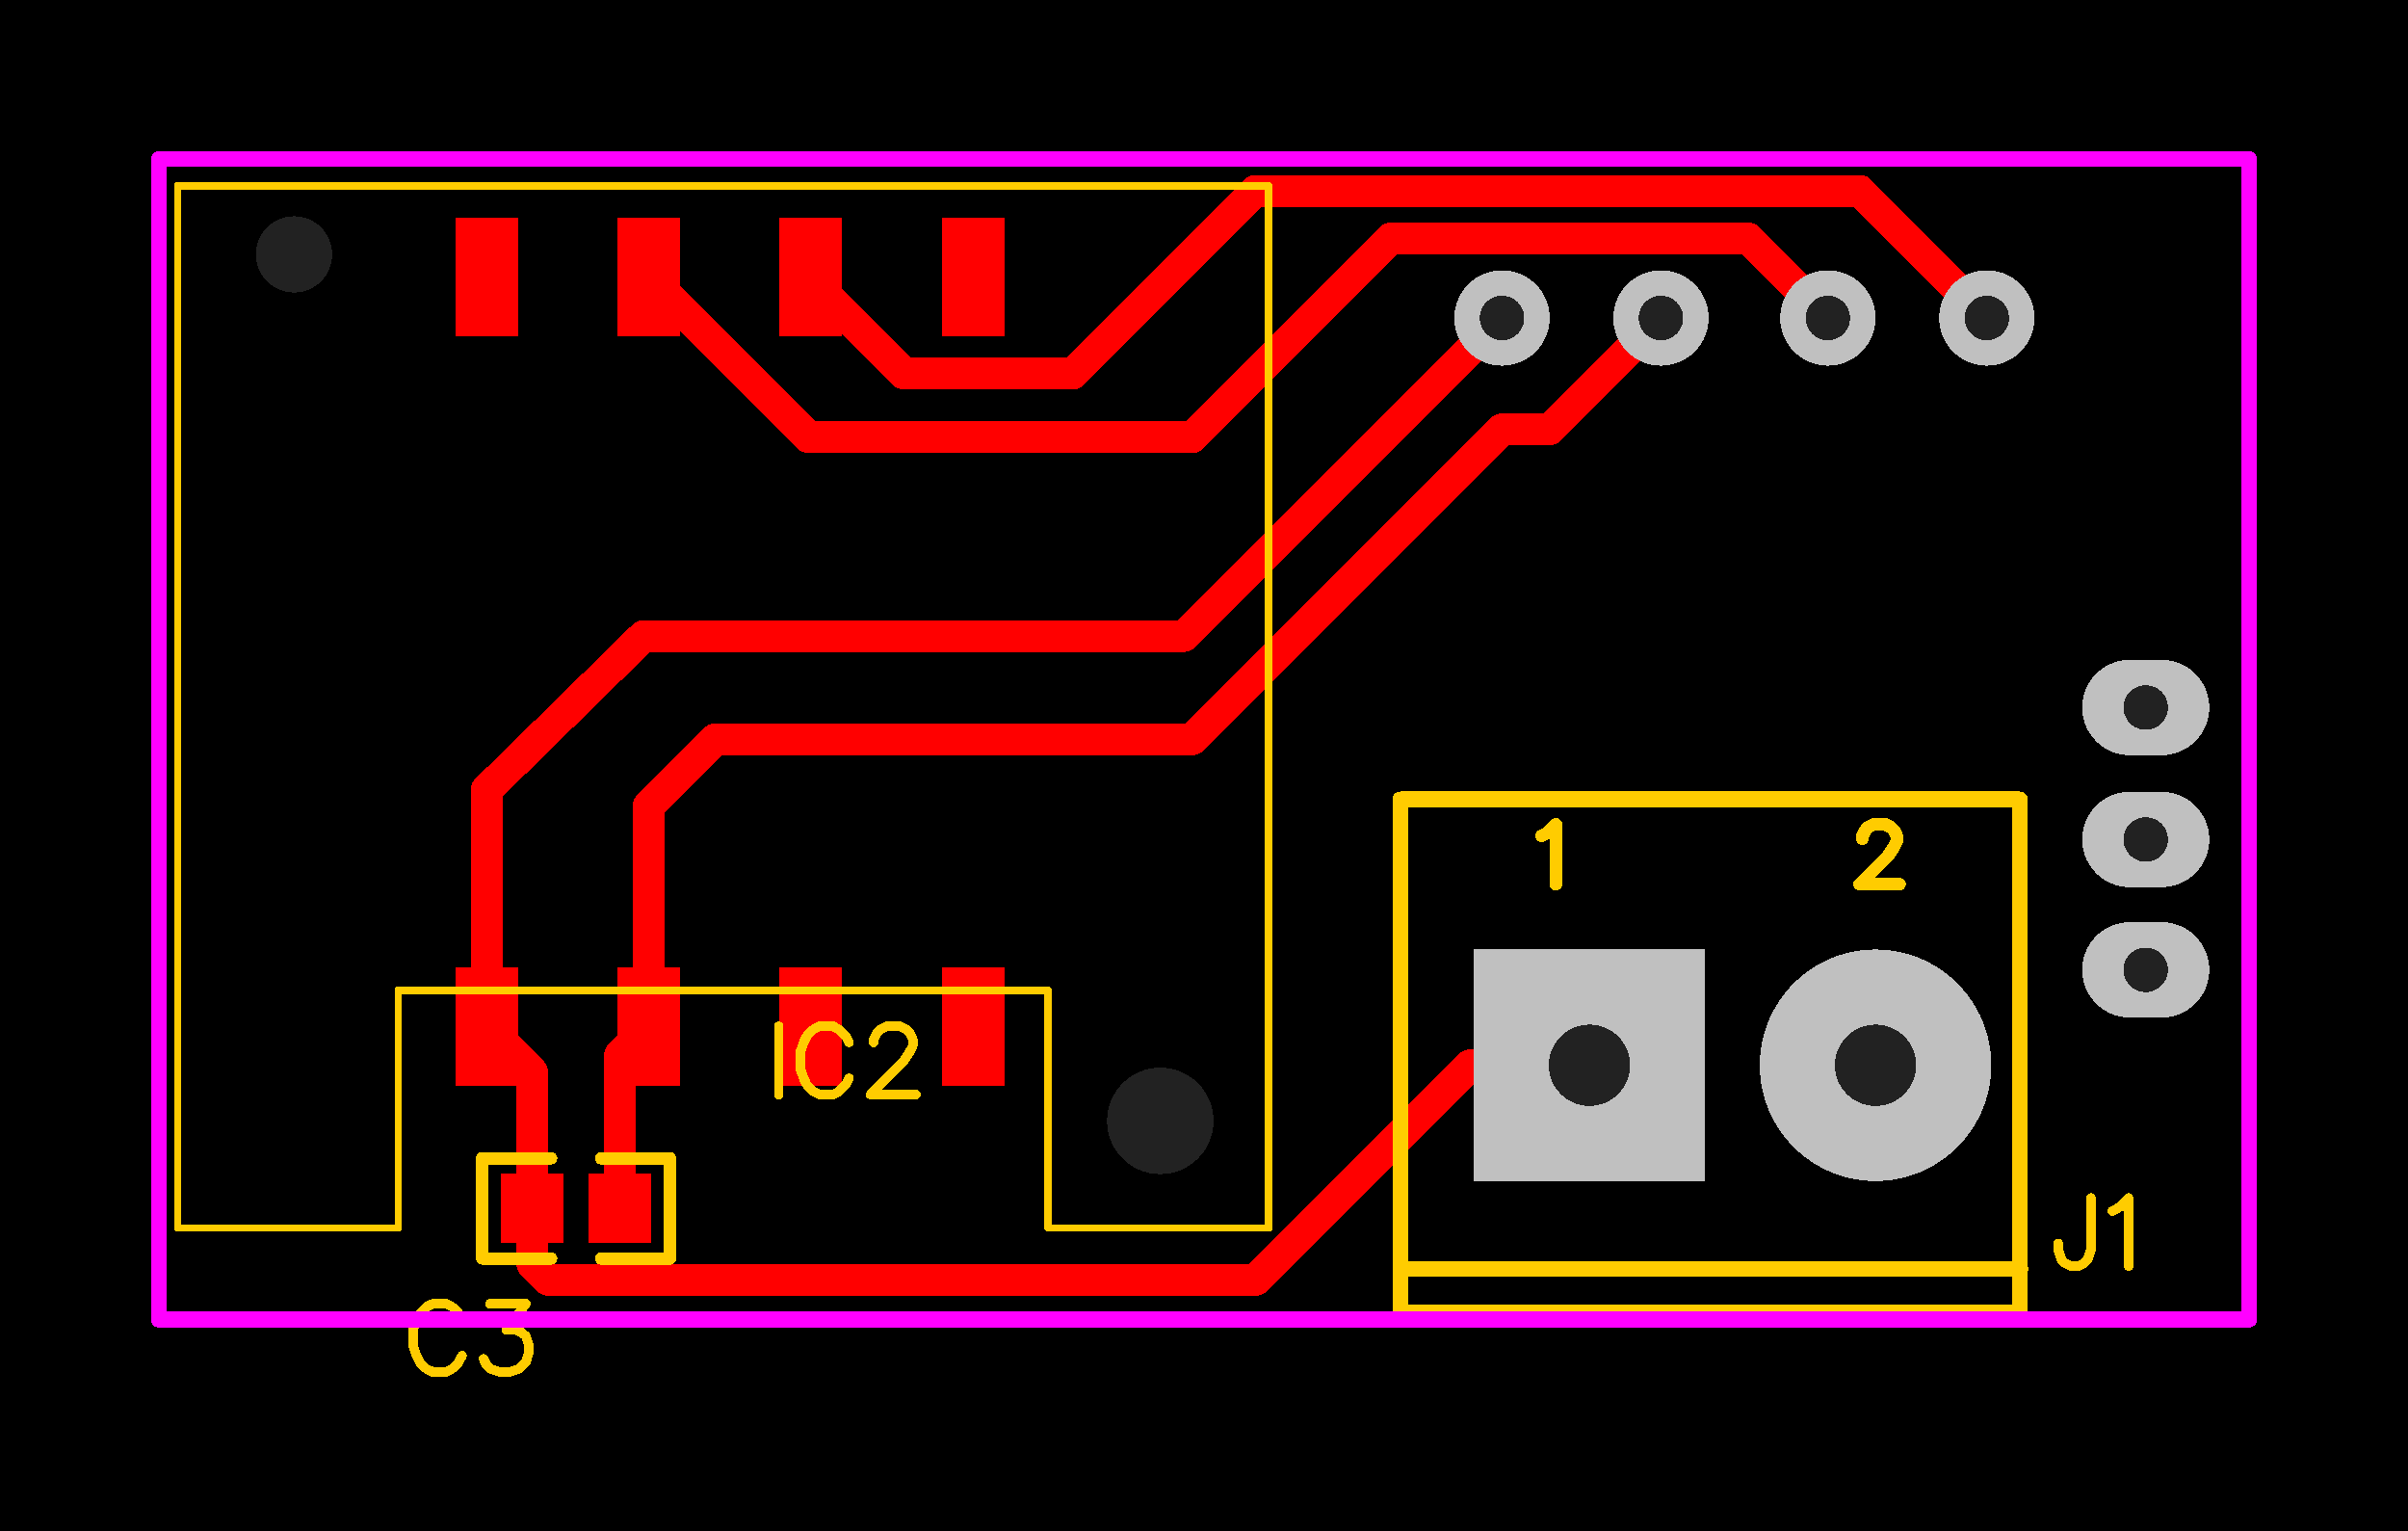 <svg xmlns="http://www.w3.org/2000/svg" xmlns:xlink="http://www.w3.org/1999/xlink" width="38.481mm" height="24.46mm" viewBox="4040 3040 151.5 96.3"><title></title><style type="text/css">
*[layerid="1"] {stroke:#FF0000;fill:#FF0000;}
*[layerid="2"] {stroke:#0000FF;fill:#0000FF;}
*[layerid="3"] {stroke:#FFCC00;fill:#FFCC00;}
*[layerid="4"] {stroke:#66CC33;fill:#66CC33;}
*[layerid="5"] {stroke:#808080;fill:#808080;}
*[layerid="6"] {stroke:#800000;fill:#800000;}
*[layerid="7"] {stroke:#800080;fill:#800080;stroke-opacity:0.7;fill-opacity:0.7;}
*[layerid="8"] {stroke:#AA00FF;fill:#AA00FF;stroke-opacity:0.7;fill-opacity:0.7;}
*[layerid="9"] {stroke:#6464FF;fill:#6464FF;}
*[layerid="10"] {stroke:#FF00FF;fill:#FF00FF;}
*[layerid="11"] {stroke:#C0C0C0;fill:#C0C0C0;}
*[layerid="12"] {stroke:#FFFFFF;fill:#FFFFFF;}
*[layerid="13"] {stroke:#33CC99;fill:#33CC99;}
*[layerid="14"] {stroke:#5555FF;fill:#5555FF;}
*[layerid="15"] {stroke:#F022F0;fill:#F022F0;}
*[layerid="21"] {stroke:#999966;fill:#999966;}
*[layerid="22"] {stroke:#008000;fill:#008000;}
*[layerid="23"] {stroke:#00FF00;fill:#00FF00;}
*[layerid="24"] {stroke:#BC8E00;fill:#BC8E00;}
*[layerid="25"] {stroke:#70DBFA;fill:#70DBFA;}
*[layerid="26"] {stroke:#00CC66;fill:#00CC66;}
*[layerid="27"] {stroke:#9966FF;fill:#9966FF;}
*[layerid="28"] {stroke:#800080;fill:#800080;}
*[layerid="29"] {stroke:#008080;fill:#008080;}
*[layerid="30"] {stroke:#15935F;fill:#15935F;}
*[layerid="31"] {stroke:#000080;fill:#000080;}
*[layerid="32"] {stroke:#00B400;fill:#00B400;}
*[layerid="33"] {stroke:#2E4756;fill:#2E4756;}
*[layerid="34"] {stroke:#99842F;fill:#99842F;}
*[layerid="35"] {stroke:#FFFFAA;fill:#FFFFAA;}
*[layerid="36"] {stroke:#99842F;fill:#99842F;}
*[layerid="37"] {stroke:#2E4756;fill:#2E4756;}
*[layerid="38"] {stroke:#3535FF;fill:#3535FF;}
*[layerid="39"] {stroke:#8000BC;fill:#8000BC;}
*[layerid="40"] {stroke:#43AE5F;fill:#43AE5F;}
*[layerid="41"] {stroke:#C3ECCE;fill:#C3ECCE;}
*[layerid="42"] {stroke:#728978;fill:#728978;}
*[layerid="43"] {stroke:#39503F;fill:#39503F;}
*[layerid="44"] {stroke:#0C715D;fill:#0C715D;}
*[layerid="45"] {stroke:#5A8A80;fill:#5A8A80;}
*[layerid="46"] {stroke:#2B937E;fill:#2B937E;}
*[layerid="47"] {stroke:#23999D;fill:#23999D;}
*[layerid="48"] {stroke:#45B4E3;fill:#45B4E3;}
*[layerid="49"] {stroke:#215DA1;fill:#215DA1;}
*[layerid="50"] {stroke:#4564D7;fill:#4564D7;}
*[layerid="51"] {stroke:#6969E9;fill:#6969E9;}
*[layerid="52"] {stroke:#9069E9;fill:#9069E9;}
*[fill="none"] {fill: none;}
*[stroke="none"] {stroke: none;}
path, polyline, polygon, line {stroke-linecap:round;}
g[c_partid="part_pad"][layerid="1"] ellipse:not([c_padid]) {fill:#FF0000;}
g[c_partid="part_pad"][layerid="1"]  polygon:not([c_padid]) {fill:#FF0000;}
g[c_partid="part_pad"][layerid="1"]  polyline:not([c_padid]) {stroke:#FF0000;}
g[c_partid="part_pad"][layerid="1"]  circle {fill:#FF0000;}
g[c_partid="part_pad"][layerid="2"]  ellipse:not([c_padid]) {fill:#0000FF;}
g[c_partid="part_pad"][layerid="2"]  polygon:not([c_padid]) {fill:#0000FF;}
g[c_partid="part_pad"][layerid="2"]  polyline:not([c_padid]) {stroke:#0000FF;}
g[c_partid="part_pad"][layerid="2"]  circle {fill:#0000FF;}
g[c_partid="part_pad"][layerid="11"]  ellipse:not([c_padid]) {fill:#C0C0C0;}
g[c_partid="part_pad"][layerid="11"]  polygon:not([c_padid]) {fill:#C0C0C0;}
g[c_partid="part_pad"][layerid="11"]  polyline:not([c_padid]) {stroke:#C0C0C0;}
g[c_partid="part_pad"][layerid="11"]  circle {fill:#C0C0C0;}
g[c_partid="part_pad"][layerid] > circle[c_padhole] {fill: #222222;}
g[c_partid="part_pad"][layerid] > polyline[c_padhole] {stroke:#222222;}
g[c_partid="part_via"][layerid] > * + circle {fill: #222222;}
g[c_partid="part_pad"] > polygon[c_padid] {stroke-linejoin: miter;stroke-miterlimit: 100;}
g[c_partid="part_hole"] > circle {fill: #222222;}path, polyline, polygon {stroke-linejoin:round;}
rect, circle, ellipse, polyline, line, polygon, path {shape-rendering:crispEdges;}
</style>
<rect x="4040" y="3040" width="151.5" height="96.3" fill="#000000" stroke="none"/><g id="g1" cpara="package`IQRF_KON-SIM-01`" c_transformList="" importFlag="0" xmlns="http://www.w3.org/2000/svg"><polyline points="4073.488 3116 4073.5 3116" stroke-width="2" c_shapetype="line" stroke-linecap="round" fill="none" layerid="1" net="GND" id="gge425" /><polyline points="4090.814 3057.437 4096.877 3063.5 4107.5 3063.5 4119 3052 4157 3052 4165 3060" stroke-width="2" c_shapetype="line" stroke-linecap="round" fill="none" layerid="1" net="SCL" id="gge411" /><polyline points="4080.814 3057.437 4090.877 3067.5 4115 3067.5 4127.5 3055 4150 3055 4155 3060" stroke-width="2" c_shapetype="line" stroke-linecap="round" fill="none" layerid="1" net="SDA" id="gge413" /><polyline points="4070.614 3104.567 4073.488 3107.441 4073.488 3116" stroke-width="2" c_shapetype="line" stroke-linecap="round" fill="none" layerid="1" net="GND" id="gge430" /><polyline points="4073.488 3116 4073.488 3119.488 4074.5 3120.5 4119 3120.5 4132.5 3107 4140 3107" stroke-width="2" c_shapetype="line" stroke-linecap="round" fill="none" layerid="1" net="GND" id="gge431" /><polyline points="4070.614 3104.567 4070.614 3089.686 4080.5 3080 4114.5 3080 4134.5 3060" stroke-width="2" c_shapetype="line" stroke-linecap="round" fill="none" layerid="1" net="GND" id="gge436" /><polyline points="4080.814 3104.567 4079 3106.381 4079 3116" stroke-width="2" c_shapetype="line" stroke-linecap="round" fill="none" layerid="1" net="+5V" id="gge438" /><polyline points="4144.5 3060 4137.5 3067 4134.5 3067 4115 3086.5 4085 3086.5 4080.81 3090.69 4080.81 3104.57" stroke-width="2" c_shapetype="line" stroke-linecap="round" fill="none" layerid="1" net="+5V" id="gge471" /><g c_partid="part_pad" c_etype="pinpart" c_origin="4073.49,3116" layerid="1" number="1" net="GND" plated ="Y" c_shapetype="group" id="gge7" locked="0" c_rotation="0" c_width="3.937" c_height="4.331" title="GND" c_shape="RECT" pasteExpansion="0" solderExpansion="0.4"><polygon points="4071.519 3113.835 4075.456 3113.835 4075.456 3118.165 4071.519 3118.165" stroke-width="0" /><circle c_padhole="1" cx="4073.488" cy="3116" r="0" stroke-width="0" /></g><g c_partid="part_pad" c_etype="pinpart" c_origin="4079,3116" layerid="1" number="2" net="+5V" plated ="Y" c_shapetype="group" id="gge12" locked="0" c_rotation="0" c_width="3.937" c_height="4.331" title="+5V" c_shape="RECT" pasteExpansion="0" solderExpansion="0.4"><polygon points="4077.031 3113.835 4080.968 3113.835 4080.968 3118.165 4077.031 3118.165" stroke-width="0" /><circle c_padhole="1" cx="4079" cy="3116" r="0" stroke-width="0" /></g><g c_partid="part_pad" c_etype="pinpart" c_origin="4101.25,3104.57" layerid="1" number="1" net="C1/BTN1/LEFT" plated ="Y" c_shapetype="group" id="gge180" locked="0" c_rotation="180" c_width="3.937" c_height="7.48" title="C1/BTN1/LEFT" c_shape="RECT" pasteExpansion="0" solderExpansion="0.4"><polygon points="4103.224 3108.307 4099.284 3108.307 4099.284 3100.827 4103.224 3100.827" stroke-width="0" /><circle c_padhole="1" cx="4101.254" cy="3104.567" r="0" stroke-width="0" /></g><g c_partid="part_pad" c_etype="pinpart" c_origin="4091.01,3104.57" layerid="1" number="2" net="C2/BTN2/RIGHT" plated ="Y" c_shapetype="group" id="gge185" locked="0" c_rotation="180" c_width="3.937" c_height="7.48" title="C2/BTN2/RIGHT" c_shape="RECT" pasteExpansion="0" solderExpansion="0.4"><polygon points="4092.984 3108.307 4089.044 3108.307 4089.044 3100.827 4092.984 3100.827" stroke-width="0" /><circle c_padhole="1" cx="4091.014" cy="3104.567" r="0" stroke-width="0" /></g><g c_partid="part_pad" c_etype="pinpart" c_origin="4080.81,3104.57" layerid="1" number="3" net="+5V" plated ="Y" c_shapetype="group" id="gge190" locked="0" c_rotation="180" c_width="3.937" c_height="7.48" title="+5V" c_shape="RECT" pasteExpansion="0" solderExpansion="0.4"><polygon points="4082.784 3108.307 4078.844 3108.307 4078.844 3100.827 4082.784 3100.827" stroke-width="0" /><circle c_padhole="1" cx="4080.814" cy="3104.567" r="0" stroke-width="0" /></g><g c_partid="part_pad" c_etype="pinpart" c_origin="4070.61,3104.57" layerid="1" number="4" net="GND" plated ="Y" c_shapetype="group" id="gge195" locked="0" c_rotation="180" c_width="3.937" c_height="7.48" title="GND" c_shape="RECT" pasteExpansion="0" solderExpansion="0.4"><polygon points="4072.584 3108.307 4068.644 3108.307 4068.644 3100.827 4072.584 3100.827" stroke-width="0" /><circle c_padhole="1" cx="4070.614" cy="3104.567" r="0" stroke-width="0" /></g><g c_partid="part_pad" c_etype="pinpart" c_origin="4101.25,3057.44" layerid="1" number="5" net="R2_1" plated ="Y" c_shapetype="group" id="gge200" locked="0" c_rotation="180" c_width="3.937" c_height="7.48" title="R2_1" c_shape="RECT" pasteExpansion="0" solderExpansion="0.4"><polygon points="4103.224 3061.177 4099.284 3061.177 4099.284 3053.697 4103.224 3053.697" stroke-width="0" /><circle c_padhole="1" cx="4101.254" cy="3057.437" r="0" stroke-width="0" /></g><g c_partid="part_pad" c_etype="pinpart" c_origin="4091.01,3057.44" layerid="1" number="6" net="SCL" plated ="Y" c_shapetype="group" id="gge205" locked="0" c_rotation="180" c_width="3.937" c_height="7.48" title="SCL" c_shape="RECT" pasteExpansion="0" solderExpansion="0.4"><polygon points="4092.984 3061.177 4089.044 3061.177 4089.044 3053.697 4092.984 3053.697" stroke-width="0" /><circle c_padhole="1" cx="4091.014" cy="3057.437" r="0" stroke-width="0" /></g><g c_partid="part_pad" c_etype="pinpart" c_origin="4080.81,3057.44" layerid="1" number="7" net="SDA" plated ="Y" c_shapetype="group" id="gge210" locked="0" c_rotation="180" c_width="3.937" c_height="7.48" title="SDA" c_shape="RECT" pasteExpansion="0" solderExpansion="0.4"><polygon points="4082.784 3061.177 4078.844 3061.177 4078.844 3053.697 4082.784 3053.697" stroke-width="0" /><circle c_padhole="1" cx="4080.814" cy="3057.437" r="0" stroke-width="0" /></g><g c_partid="part_pad" c_etype="pinpart" c_origin="4070.61,3057.44" layerid="1" number="8" net="C8/CLK" plated ="Y" c_shapetype="group" id="gge215" locked="0" c_rotation="180" c_width="3.937" c_height="7.48" title="C8/CLK" c_shape="RECT" pasteExpansion="0" solderExpansion="0.4"><polygon points="4072.584 3061.177 4068.644 3061.177 4068.644 3053.697 4072.584 3053.697" stroke-width="0" /><circle c_padhole="1" cx="4070.614" cy="3057.437" r="0" stroke-width="0" /></g><g c_partid="part_pad" c_etype="pinpart" c_origin="4175,3101" layerid="11" number="3" net="5V-" plated ="Y" c_shapetype="group" id="gge348" locked="0" c_rotation="180" c_width="8" c_height="6" title="5V-" c_shape="OVAL" pasteExpansion="0" solderExpansion="0.4"><polyline points="4176 3101 4174 3101" stroke-width="6" /><circle c_padhole="1" cx="4175" cy="3101" r="1.4" stroke-width="0" /></g><g c_partid="part_pad" c_etype="pinpart" c_origin="4175,3084.5" layerid="11" number="3" net="+5V" plated ="Y" c_shapetype="group" id="gge363" locked="0" c_rotation="180" c_width="8" c_height="6" title="+5V" c_shape="OVAL" pasteExpansion="0" solderExpansion="0.4"><polyline points="4176 3084.5 4174 3084.5" stroke-width="6" /><circle c_padhole="1" cx="4175" cy="3084.5" r="1.4" stroke-width="0" /></g><g c_partid="part_pad" c_etype="pinpart" c_origin="4175,3092.8" layerid="11" number="3" net="0" plated ="Y" c_shapetype="group" id="gge371" locked="0" c_rotation="180" c_width="8" c_height="6" title="0" c_shape="OVAL" pasteExpansion="0" solderExpansion="0.4"><polyline points="4176 3092.8 4174 3092.8" stroke-width="6" /><circle c_padhole="1" cx="4175" cy="3092.8" r="1.4" stroke-width="0" /></g><g c_partid="part_pad" c_etype="pinpart" c_origin="4134.5,3060" layerid="11" number="4" net="GND" plated ="Y" c_shapetype="group" id="gge377" locked="0" c_rotation="180" c_width="6" c_height="6" title="GND" c_shape="OVAL" pasteExpansion="0" solderExpansion="0.4"><polyline points="4134.5 3060 4134.5 3060" stroke-width="6" /><circle c_padhole="1" cx="4134.5" cy="3060" r="1.4" stroke-width="0" /></g><g c_partid="part_pad" c_etype="pinpart" c_origin="4144.5,3060" layerid="11" number="4" net="+5V" plated ="Y" c_shapetype="group" id="gge389" locked="0" c_rotation="180" c_width="6" c_height="6" title="+5V" c_shape="OVAL" pasteExpansion="0" solderExpansion="0.4"><polyline points="4144.5 3060 4144.5 3060" stroke-width="6" /><circle c_padhole="1" cx="4144.5" cy="3060" r="1.4" stroke-width="0" /></g><g c_partid="part_pad" c_etype="pinpart" c_origin="4155,3060" layerid="11" number="4" net="SDA" plated ="Y" c_shapetype="group" id="gge395" locked="0" c_rotation="180" c_width="6" c_height="6" title="SDA" c_shape="OVAL" pasteExpansion="0" solderExpansion="0.4"><polyline points="4155 3060 4155 3060" stroke-width="6" /><circle c_padhole="1" cx="4155" cy="3060" r="1.4" stroke-width="0" /></g><g c_partid="part_pad" c_etype="pinpart" c_origin="4165,3060" layerid="11" number="4" net="SCL" plated ="Y" c_shapetype="group" id="gge401" locked="0" c_rotation="180" c_width="6" c_height="6" title="SCL" c_shape="OVAL" pasteExpansion="0" solderExpansion="0.4"><polyline points="4165 3060 4165 3060" stroke-width="6" /><circle c_padhole="1" cx="4165" cy="3060" r="1.4" stroke-width="0" /></g><g c_partid="part_pad" c_etype="pinpart" c_origin="4140,3107" layerid="11" number="1" net="GND" plated ="Y" c_shapetype="group" id="gge88" locked="0" c_rotation="0" c_width="14.567" c_height="14.567" title="GND" c_shape="RECT" pasteExpansion="0" solderExpansion="0.4"><polygon points="4132.72 3099.72 4147.28 3099.72 4147.28 3114.28 4132.72 3114.28" stroke-width="0" /><circle c_padhole="1" cx="4140" cy="3107" r="2.559" stroke-width="0" /></g><g c_partid="part_pad" c_etype="pinpart" c_origin="4158,3107" layerid="11" number="2" net="5V" plated ="Y" c_shapetype="group" id="gge91" locked="0" c_rotation="0" c_width="14.567" c_height="14.567" title="5V" c_shape="ELLIPSE" pasteExpansion="0" solderExpansion="0.4"><ellipse cx="4158" cy="3107" rx="7.283" ry="7.283" stroke-width="0" /><circle c_padhole="1" cx="4158" cy="3107" r="2.559" stroke-width="0" /></g><g c_partid="part_hole" c_etype="pinpart" c_shapetype="group" c_origin="4058.5,3056" layerid="11" id="gge226" ><circle cx="4058.5" cy="3056" r="2.4"   stroke-width="0" /></g><g c_partid="part_hole" c_etype="pinpart" c_shapetype="group" c_origin="4113,3110.5" layerid="11" id="gge230" ><circle cx="4113" cy="3110.5" r="3.35"   stroke-width="0" /></g><polyline points="4077.818 3112.85 4082.149 3112.85 4082.149 3119.15 4077.818 3119.15" stroke-width="0.787" c_shapetype="line" stroke-linecap="round" fill="none" layerid="3" net="S$67" id="gge17" /><polyline points="4074.669 3112.85 4070.338 3112.85 4070.338 3116.787 4070.338 3119.15 4074.669 3119.15" stroke-width="0.787" c_shapetype="line" stroke-linecap="round" fill="none" layerid="3" net="S$69" id="gge18" /><polyline points="4128.496 3119.811 4167.108 3119.803" stroke-width="1" c_shapetype="line" stroke-linecap="round" fill="none" layerid="3" net="S$22" id="gge82" /><polyline points="4128.102 3122.567 4128.102 3090.283 4167.078 3090.283 4167.078 3122.567 4128.102 3122.567" stroke-width="1" c_shapetype="line" stroke-linecap="round" fill="none" layerid="3" net="" id="gge83" /><polyline points="4051.174 3051.687 4119.834 3051.687 4119.834 3117.237 4105.934 3117.237 4105.934 3102.277 4065.064 3102.277 4065.064 3117.237 4051.174 3117.237 4051.174 3051.687" stroke-width="0.472" c_shapetype="line" stroke-linecap="round" fill="none" layerid="3" net="" id="gge224" /><g c_partid="part_pcbtext" c_origin="4066,3128.15" c_rotation="0" c_mirror="" id="gge3" layerid="3" c_shapetype="group" ><path c_fontSize="4.5" c_fontFamily="" c_text="C3" d="M 4069.07 3123.02 L 4068.86 3122.61 L 4068.45 3122.2 L 4068.05 3122 L 4067.23 3122 L 4066.82 3122.2 L 4066.41 3122.61 L 4066.2 3123.02 L 4066 3123.63 L 4066 3124.65 L 4066.2 3125.27 L 4066.41 3125.68 L 4066.82 3126.09 L 4067.23 3126.29 L 4068.05 3126.29 L 4068.45 3126.09 L 4068.86 3125.68 L 4069.07 3125.27 M 4070.83 3122 L 4073.08 3122 L 4071.85 3123.63 L 4072.46 3123.63 L 4072.87 3123.84 L 4073.08 3124.04 L 4073.28 3124.65 L 4073.28 3125.06 L 4073.08 3125.68 L 4072.67 3126.09 L 4072.05 3126.29 L 4071.44 3126.29 L 4070.83 3126.09 L 4070.62 3125.88 L 4070.42 3125.47" fill="none"  stroke-width="0.6" c_note="note_pre" /></g><g c_partid="part_pcbtext" c_origin="4076.09,3108.21" c_rotation="0" c_mirror="" id="gge5" layerid="3" c_shapetype="group" display="none"><path c_fontSize="4.5" c_fontFamily="" c_text="10nF" d="M 4076.094 3102.87 L 4076.504 3102.67 L 4077.114 3102.06 L 4077.114 3106.35 M 4079.694 3102.06 L 4079.084 3102.26 L 4078.674 3102.87 L 4078.464 3103.9 L 4078.464 3104.51 L 4078.674 3105.53 L 4079.084 3106.15 L 4079.694 3106.35 L 4080.104 3106.35 L 4080.714 3106.15 L 4081.124 3105.53 L 4081.334 3104.51 L 4081.334 3103.9 L 4081.124 3102.87 L 4080.714 3102.26 L 4080.104 3102.06 L 4079.694 3102.06 M 4082.684 3103.49 L 4082.684 3106.35 M 4082.684 3104.31 L 4083.294 3103.69 L 4083.704 3103.49 L 4084.314 3103.49 L 4084.724 3103.69 L 4084.934 3104.31 L 4084.934 3106.35 M 4086.284 3102.06 L 4086.284 3106.35 M 4086.284 3102.06 L 4088.944 3102.06 M 4086.284 3104.1 L 4087.914 3104.1" fill="none"  stroke-width="0.6"  /></g><g c_partid="part_pcbtext" c_origin="4169.5,3121.5" c_rotation="0" c_mirror="" id="gge78" layerid="3" c_shapetype="group" ><path c_fontSize="4.5" c_fontFamily="" c_text="J1" d="M 4171.55 3115.348 L 4171.55 3118.618 L 4171.34 3119.228 L 4171.14 3119.438 L 4170.73 3119.638 L 4170.32 3119.638 L 4169.91 3119.438 L 4169.7 3119.228 L 4169.5 3118.618 L 4169.5 3118.208 M 4172.9 3116.168 L 4173.3 3115.958 L 4173.92 3115.348 L 4173.92 3119.638" fill="none"  stroke-width="0.6" c_note="note_pre" /></g><g c_partid="part_pcbtext" c_origin="4123.46,3107" c_rotation="90" c_mirror="" id="gge80" layerid="3" c_shapetype="group" display="none"><path c_fontSize="4.5" c_fontFamily="" c_text="KF127_2P_5.08" d="M 4117.31 3107 L 4121.6 3107 M 4117.31 3104.14 L 4120.17 3107 M 4119.15 3105.98 L 4121.6 3104.14 M 4117.31 3102.79 L 4121.6 3102.79 M 4117.31 3102.79 L 4117.31 3100.13 M 4119.35 3102.79 L 4119.35 3101.15 M 4118.13 3098.78 L 4117.92 3098.37 L 4117.31 3097.75 L 4121.6 3097.75 M 4118.33 3096.2 L 4118.13 3096.2 L 4117.72 3096 L 4117.51 3095.79 L 4117.31 3095.38 L 4117.31 3094.56 L 4117.51 3094.15 L 4117.72 3093.95 L 4118.13 3093.75 L 4118.53 3093.75 L 4118.94 3093.95 L 4119.56 3094.36 L 4121.6 3096.4 L 4121.6 3093.54 M 4117.31 3089.33 L 4121.6 3091.37 M 4117.31 3092.19 L 4117.31 3089.33 M 4123.03 3087.98 L 4123.03 3084.3 M 4118.33 3082.74 L 4118.13 3082.74 L 4117.72 3082.54 L 4117.51 3082.33 L 4117.31 3081.92 L 4117.31 3081.1 L 4117.51 3080.7 L 4117.72 3080.49 L 4118.13 3080.29 L 4118.53 3080.29 L 4118.94 3080.49 L 4119.56 3080.9 L 4121.6 3082.95 L 4121.6 3080.08 M 4117.31 3078.73 L 4121.6 3078.73 M 4117.31 3078.73 L 4117.31 3076.89 L 4117.51 3076.28 L 4117.72 3076.07 L 4118.13 3075.87 L 4118.74 3075.87 L 4119.15 3076.07 L 4119.35 3076.28 L 4119.56 3076.89 L 4119.56 3078.73 M 4123.03 3074.52 L 4123.03 3070.84 M 4117.31 3067.03 L 4117.31 3069.08 L 4119.15 3069.28 L 4118.94 3069.08 L 4118.74 3068.46 L 4118.74 3067.85 L 4118.94 3067.24 L 4119.35 3066.83 L 4119.97 3066.62 L 4120.38 3066.62 L 4120.99 3066.83 L 4121.4 3067.24 L 4121.6 3067.85 L 4121.6 3068.46 L 4121.4 3069.08 L 4121.19 3069.28 L 4120.78 3069.49 M 4120.58 3065.07 L 4120.78 3065.27 L 4120.99 3065.07 L 4120.78 3064.86 L 4120.58 3065.07 M 4117.31 3062.29 L 4117.51 3062.9 L 4118.13 3063.31 L 4119.15 3063.51 L 4119.76 3063.51 L 4120.78 3063.31 L 4121.4 3062.9 L 4121.6 3062.29 L 4121.6 3061.88 L 4121.4 3061.26 L 4120.78 3060.85 L 4119.76 3060.65 L 4119.15 3060.65 L 4118.13 3060.85 L 4117.51 3061.26 L 4117.31 3061.88 L 4117.31 3062.29 M 4117.31 3058.28 L 4117.51 3058.89 L 4117.92 3059.1 L 4118.33 3059.1 L 4118.74 3058.89 L 4118.94 3058.48 L 4119.15 3057.66 L 4119.35 3057.05 L 4119.76 3056.64 L 4120.17 3056.44 L 4120.78 3056.44 L 4121.19 3056.64 L 4121.4 3056.85 L 4121.6 3057.46 L 4121.6 3058.28 L 4121.4 3058.89 L 4121.19 3059.1 L 4120.78 3059.3 L 4120.17 3059.3 L 4119.76 3059.1 L 4119.35 3058.69 L 4119.15 3058.07 L 4118.94 3057.25 L 4118.74 3056.85 L 4118.33 3056.64 L 4117.92 3056.64 L 4117.51 3056.85 L 4117.31 3057.46 L 4117.31 3058.28" fill="none"  stroke-width="0.6"  /></g><g c_partid="part_pcbtext" c_origin="4137,3094" c_rotation="0" c_mirror="none" id="gge84" layerid="3" c_shapetype="group" ><path c_fontSize="3.937" c_fontFamily="" c_text="1" d="M 4137 3092.57 L 4137.36 3092.39 L 4137.89 3091.85 L 4137.89 3095.61" fill="none"  stroke-width="0.8"  /></g><g c_partid="part_pcbtext" c_origin="4157,3094" c_rotation="0" c_mirror="none" id="gge86" layerid="3" c_shapetype="group" ><path c_fontSize="3.937" c_fontFamily="" c_text="2" d="M 4157.18 3092.75 L 4157.18 3092.57 L 4157.36 3092.21 L 4157.54 3092.03 L 4157.89 3091.85 L 4158.61 3091.85 L 4158.97 3092.03 L 4159.15 3092.21 L 4159.33 3092.57 L 4159.33 3092.93 L 4159.15 3093.28 L 4158.79 3093.82 L 4157 3095.61 L 4159.51 3095.61" fill="none"  stroke-width="0.8"  /></g><g c_partid="part_pcbtext" c_origin="4089,3107" c_rotation="0" c_mirror="" id="gge220" layerid="3" c_shapetype="group" ><path c_fontSize="4.5" c_fontFamily="" c_text="IC2" d="M 4088.998 3104.544 L 4088.998 3108.844 M 4093.418 3105.564 L 4093.218 3105.164 L 4092.808 3104.754 L 4092.398 3104.544 L 4091.578 3104.544 L 4091.168 3104.754 L 4090.758 3105.164 L 4090.558 3105.564 L 4090.348 3106.184 L 4090.348 3107.204 L 4090.558 3107.814 L 4090.758 3108.224 L 4091.168 3108.634 L 4091.578 3108.844 L 4092.398 3108.844 L 4092.808 3108.634 L 4093.218 3108.224 L 4093.418 3107.814 M 4094.968 3105.564 L 4094.968 3105.364 L 4095.178 3104.954 L 4095.378 3104.754 L 4095.788 3104.544 L 4096.608 3104.544 L 4097.018 3104.754 L 4097.218 3104.954 L 4097.428 3105.364 L 4097.428 3105.774 L 4097.218 3106.184 L 4096.818 3106.794 L 4094.768 3108.844 L 4097.628 3108.844" fill="none"  stroke-width="0.6" c_note="note_pre" /></g><g c_partid="part_pcbtext" c_origin="4085.85,3121.88" c_rotation="180" c_mirror="" id="gge222" layerid="3" c_shapetype="group" display="none"><path c_fontSize="4.5" c_fontFamily="" c_text="TR-72D" d="M 4084.424 3128.027 L 4084.424 3123.737 M 4085.854 3128.027 L 4082.994 3128.027 M 4081.644 3128.027 L 4081.644 3123.737 M 4081.644 3128.027 L 4079.804 3128.027 L 4079.184 3127.827 L 4078.984 3127.627 L 4078.774 3127.217 L 4078.774 3126.807 L 4078.984 3126.397 L 4079.184 3126.187 L 4079.804 3125.987 L 4081.644 3125.987 M 4080.204 3125.987 L 4078.774 3123.737 M 4077.424 3125.577 L 4073.744 3125.577 M 4069.534 3128.027 L 4071.574 3123.737 M 4072.394 3128.027 L 4069.534 3128.027 M 4067.974 3127.007 L 4067.974 3127.217 L 4067.774 3127.627 L 4067.564 3127.827 L 4067.154 3128.027 L 4066.344 3128.027 L 4065.934 3127.827 L 4065.724 3127.627 L 4065.524 3127.217 L 4065.524 3126.807 L 4065.724 3126.397 L 4066.134 3125.777 L 4068.184 3123.737 L 4065.314 3123.737 M 4063.964 3128.027 L 4063.964 3123.737 M 4063.964 3128.027 L 4062.534 3128.027 L 4061.924 3127.827 L 4061.514 3127.417 L 4061.304 3127.007 L 4061.104 3126.397 L 4061.104 3125.377 L 4061.304 3124.757 L 4061.514 3124.347 L 4061.924 3123.937 L 4062.534 3123.737 L 4063.964 3123.737" fill="none"  stroke-width="0.6"  /></g><polyline points="4050 3050 4181.5 3050 4181.5 3123 4050 3123 4050 3050" stroke-width="1" c_shapetype="line" stroke-linecap="round" fill="none" layerid="10" net="" id="gge96" /></g></svg>